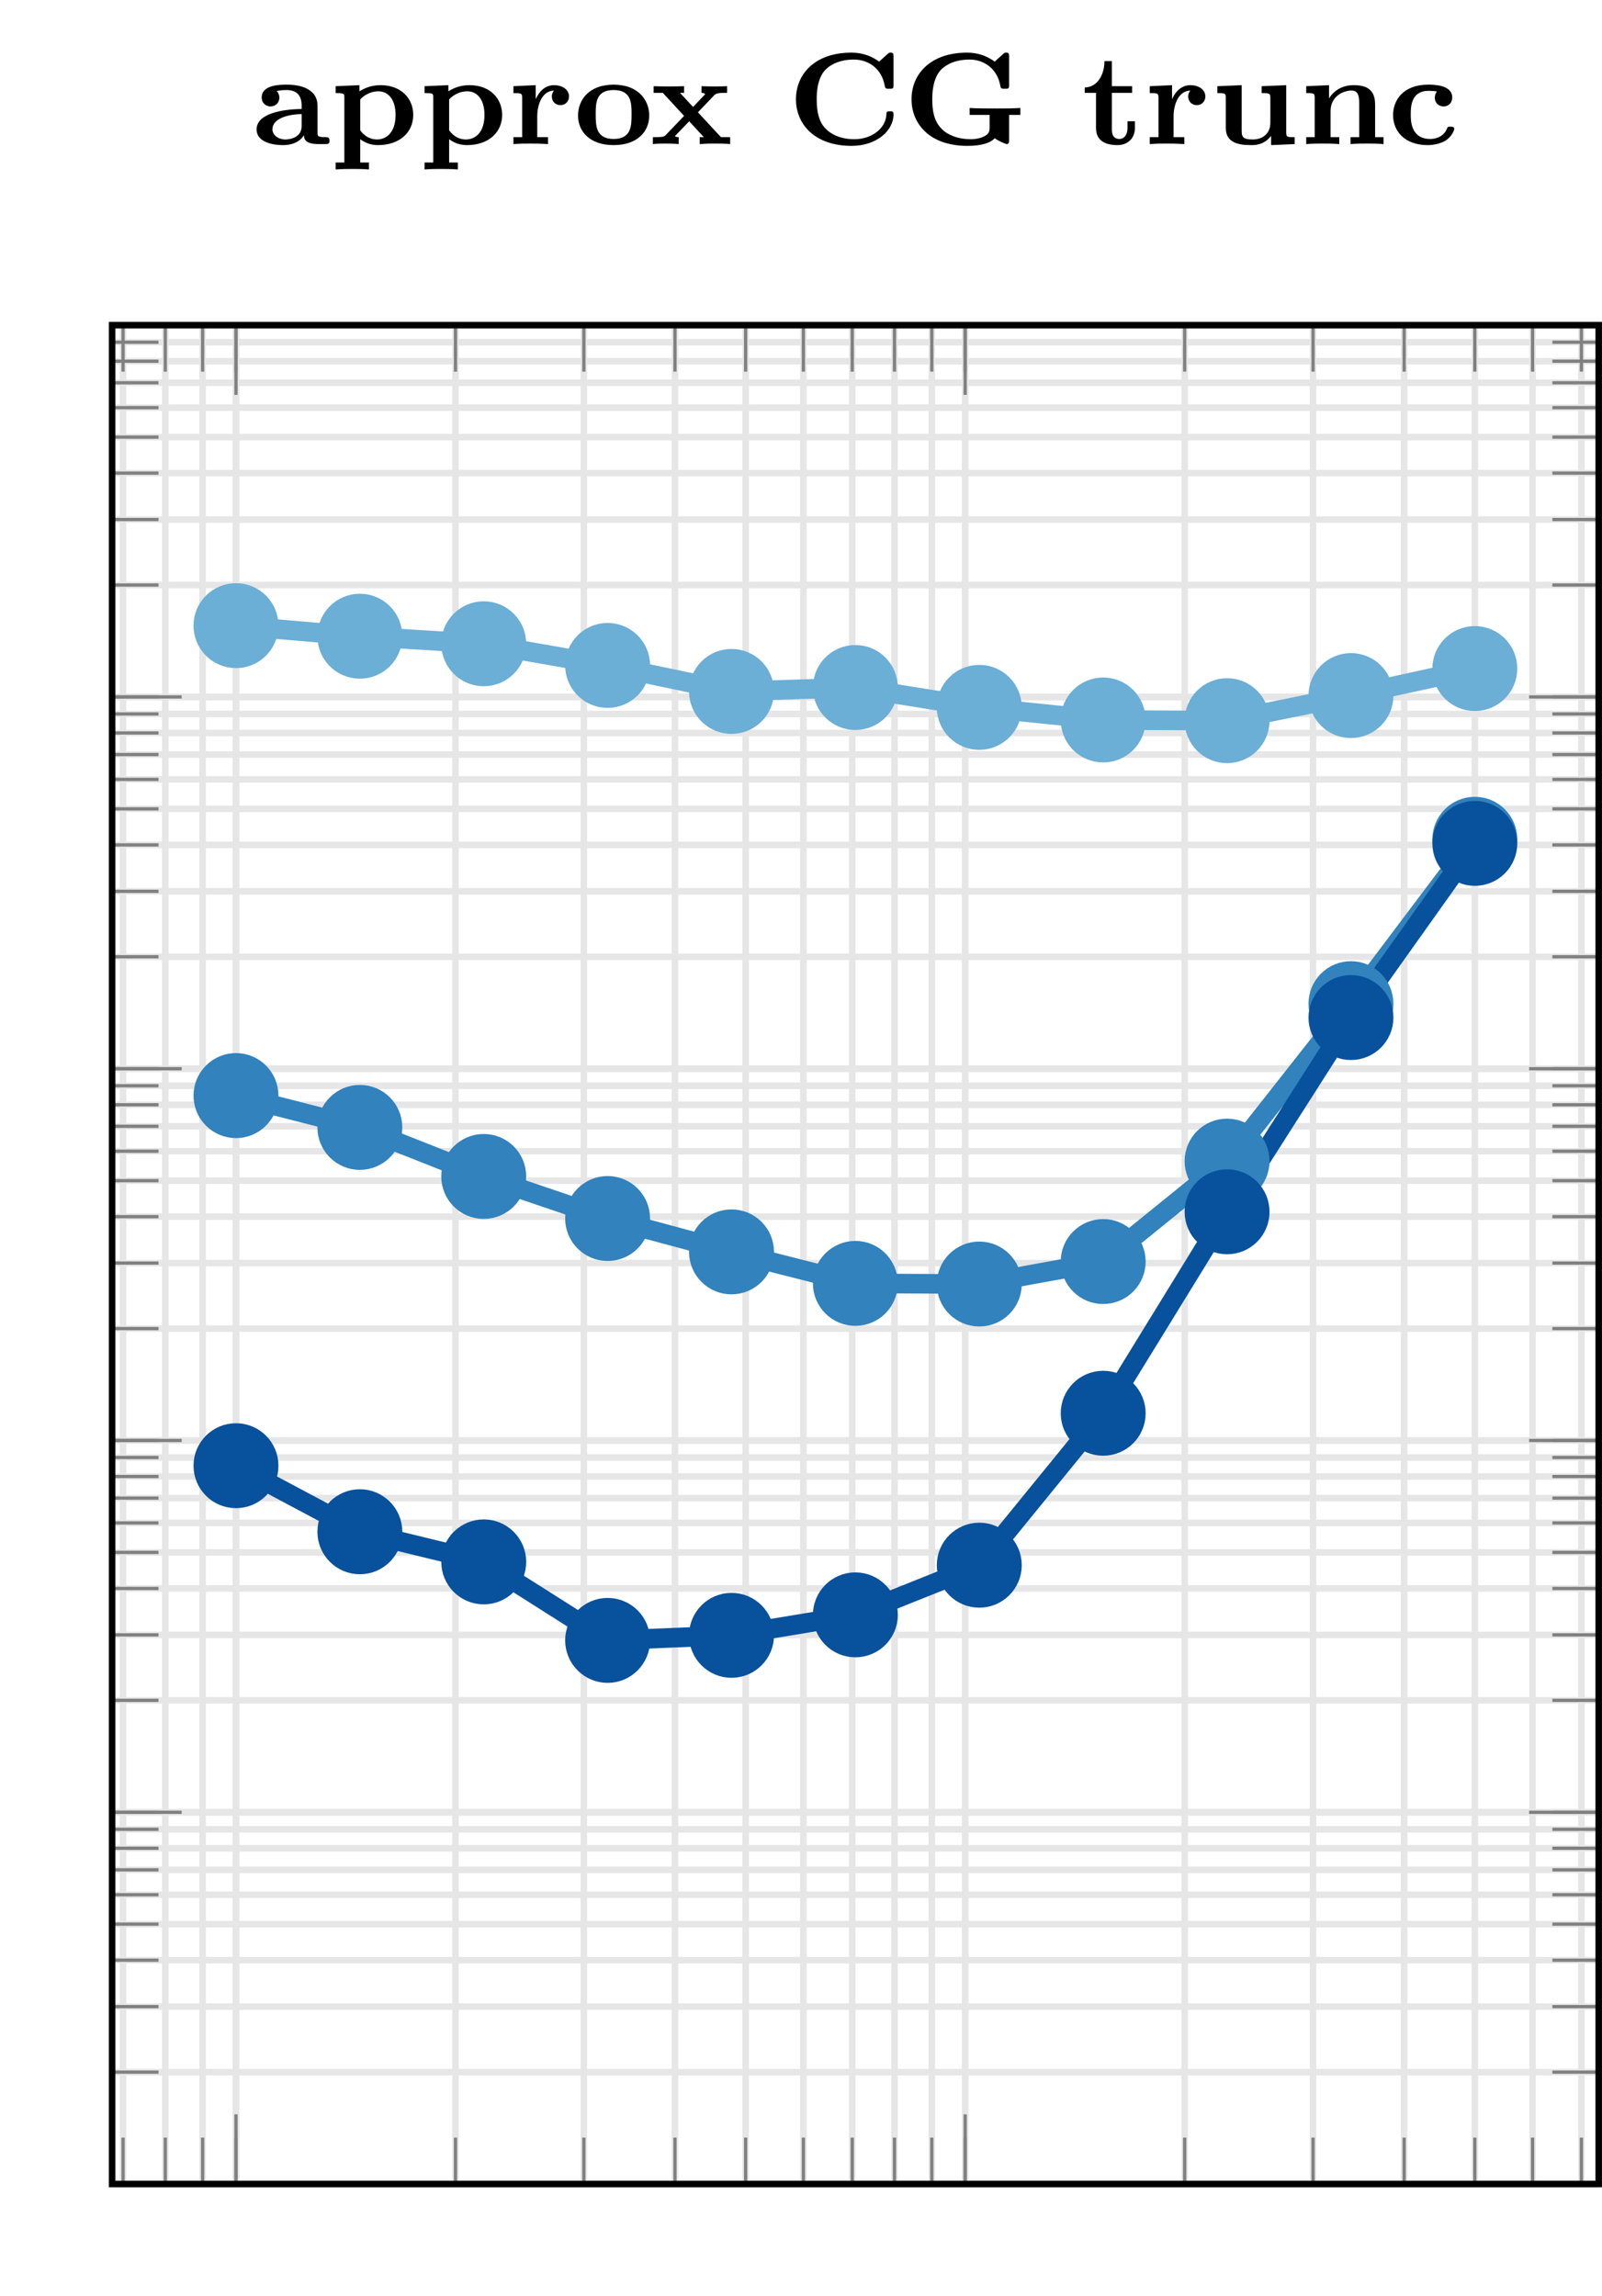 <?xml version="1.0" encoding="UTF-8"?>
<svg xmlns="http://www.w3.org/2000/svg" xmlns:xlink="http://www.w3.org/1999/xlink" width="97.748pt" height="140.063pt" viewBox="0 0 97.748 140.063" version="1.1">
<defs>
<g>
<symbol overflow="visible" id="glyph0-0">
<path style="stroke:none;" d=""/>
</symbol>
<symbol overflow="visible" id="glyph0-1">
<path style="stroke:none;" d="M 4 -2.359 C 4 -3.078 3.422 -3.625 2.125 -3.625 C 1.734 -3.625 0.594 -3.625 0.594 -2.844 C 0.594 -2.484 0.875 -2.297 1.125 -2.297 C 1.453 -2.297 1.672 -2.531 1.672 -2.828 C 1.672 -3.078 1.516 -3.234 1.5 -3.234 C 1.562 -3.25 1.797 -3.297 2.109 -3.297 C 2.75 -3.297 3.031 -2.938 3.031 -2.359 L 3.031 -2.141 C 1.828 -2.125 0.281 -1.859 0.281 -0.891 C 0.281 -0.219 1.047 0.062 1.906 0.062 C 2.734 0.062 3.078 -0.375 3.172 -0.547 C 3.172 -0.297 3.266 0 4.047 0 L 4.469 0 C 4.609 0 4.734 0 4.734 -0.203 C 4.734 -0.422 4.609 -0.422 4.5 -0.422 C 4 -0.422 4 -0.5 4 -0.672 Z M 3.031 -1.094 C 3.031 -0.281 2.078 -0.281 2.047 -0.281 C 1.625 -0.281 1.25 -0.531 1.25 -0.906 C 1.25 -1.469 1.984 -1.812 3.031 -1.828 Z M 3.031 -1.094 "/>
</symbol>
<symbol overflow="visible" id="glyph0-2">
<path style="stroke:none;" d="M 2.391 1.125 L 1.859 1.125 L 1.859 -0.297 C 2.281 0.016 2.672 0.062 2.953 0.062 C 4.25 0.062 5.094 -0.703 5.094 -1.781 C 5.094 -2.766 4.375 -3.594 3.094 -3.594 C 2.641 -3.594 2.203 -3.469 1.812 -3.219 L 1.812 -3.594 L 0.359 -3.531 L 0.359 -3.109 C 0.516 -3.109 0.656 -3.109 0.75 -3.094 C 0.891 -3.062 0.891 -2.984 0.891 -2.828 L 0.891 1.125 L 0.359 1.125 L 0.359 1.547 C 0.797 1.516 1.078 1.516 1.375 1.516 C 1.688 1.516 1.953 1.516 2.391 1.547 Z M 1.859 -2.719 C 2 -2.891 2.406 -3.219 2.969 -3.219 C 3.594 -3.219 4.016 -2.688 4.016 -1.781 C 4.016 -0.703 3.453 -0.281 2.875 -0.281 C 2.516 -0.281 2.125 -0.453 1.859 -0.844 Z M 1.859 -2.719 "/>
</symbol>
<symbol overflow="visible" id="glyph0-3">
<path style="stroke:none;" d="M 1.812 -1.703 C 1.812 -2.328 2.062 -3.234 2.828 -3.266 C 2.828 -3.25 2.703 -3.125 2.703 -2.906 C 2.703 -2.578 2.938 -2.375 3.234 -2.375 C 3.516 -2.375 3.75 -2.594 3.75 -2.906 C 3.75 -3.344 3.312 -3.594 2.844 -3.594 C 2.172 -3.594 1.844 -3.031 1.719 -2.734 L 1.719 -3.594 L 0.359 -3.531 L 0.359 -3.109 C 0.844 -3.109 0.891 -3.109 0.891 -2.812 L 0.891 -0.422 L 0.359 -0.422 L 0.359 0 C 0.828 -0.031 0.906 -0.031 1.391 -0.031 C 1.844 -0.031 1.859 -0.031 2.469 0 L 2.469 -0.422 L 1.812 -0.422 Z M 1.812 -1.703 "/>
</symbol>
<symbol overflow="visible" id="glyph0-4">
<path style="stroke:none;" d="M 4.609 -1.734 C 4.609 -2.734 3.891 -3.625 2.438 -3.625 C 0.969 -3.625 0.266 -2.734 0.266 -1.734 C 0.266 -0.781 0.969 0.062 2.438 0.062 C 3.922 0.062 4.609 -0.797 4.609 -1.734 Z M 2.438 -0.312 C 1.344 -0.312 1.344 -1.141 1.344 -1.828 C 1.344 -2.484 1.344 -3.297 2.438 -3.297 C 3.531 -3.297 3.531 -2.484 3.531 -1.828 C 3.531 -1.141 3.531 -0.312 2.438 -0.312 Z M 2.438 -0.312 "/>
</symbol>
<symbol overflow="visible" id="glyph0-5">
<path style="stroke:none;" d="M 2.969 -1.938 L 3.969 -2.984 C 4.109 -3.125 4.344 -3.125 4.75 -3.125 L 4.75 -3.531 C 4.516 -3.516 4.156 -3.516 4 -3.516 C 3.922 -3.516 3.469 -3.516 3.188 -3.531 L 3.188 -3.125 C 3.266 -3.125 3.406 -3.094 3.406 -3.047 C 3.406 -3.031 3.359 -2.984 3.344 -2.969 L 2.672 -2.266 L 1.875 -3.125 L 2.125 -3.125 L 2.125 -3.531 C 1.656 -3.516 1.547 -3.516 1.156 -3.516 C 1.016 -3.516 0.547 -3.516 0.266 -3.531 L 0.266 -3.125 L 0.828 -3.125 L 2.125 -1.719 L 1.016 -0.562 C 0.938 -0.469 0.859 -0.422 0.359 -0.422 L 0.219 -0.422 L 0.219 0 C 0.469 -0.031 0.844 -0.031 0.984 -0.031 C 1.031 -0.031 1.516 -0.031 1.797 0 L 1.797 -0.422 C 1.656 -0.422 1.609 -0.453 1.562 -0.484 L 2.438 -1.391 L 3.328 -0.422 L 3.078 -0.422 L 3.078 0 C 3.547 -0.031 3.656 -0.031 4.047 -0.031 C 4.156 -0.031 4.656 -0.031 4.938 0 L 4.938 -0.422 L 4.375 -0.422 Z M 2.969 -1.938 "/>
</symbol>
<symbol overflow="visible" id="glyph0-6">
<path style="stroke:none;" d="M 6.5 -5.328 C 6.5 -5.484 6.5 -5.578 6.328 -5.578 C 6.25 -5.578 6.234 -5.578 6.141 -5.5 L 5.625 -5.031 C 5.266 -5.281 4.75 -5.578 3.922 -5.578 C 1.75 -5.578 0.547 -4.312 0.547 -2.734 C 0.547 -1.172 1.734 0.109 3.938 0.109 C 5.5 0.109 6.5 -0.844 6.5 -1.812 C 6.5 -2 6.422 -2 6.281 -2 C 6.078 -2 6.062 -1.969 6.062 -1.766 C 6 -0.938 5.156 -0.297 4.109 -0.297 C 3.234 -0.297 2.641 -0.625 2.328 -0.969 C 1.969 -1.359 1.812 -1.906 1.812 -2.734 C 1.812 -3.078 1.828 -3.953 2.312 -4.5 C 2.891 -5.109 3.719 -5.156 4.094 -5.156 C 4.906 -5.156 5.781 -4.656 5.969 -3.531 C 6 -3.375 6.062 -3.375 6.234 -3.375 C 6.469 -3.375 6.5 -3.375 6.5 -3.625 Z M 6.5 -5.328 "/>
</symbol>
<symbol overflow="visible" id="glyph0-7">
<path style="stroke:none;" d="M 6.5 -1.781 L 7.188 -1.781 L 7.188 -2.203 C 6.594 -2.172 6.469 -2.172 5.766 -2.172 C 5.406 -2.172 4.406 -2.172 4.094 -2.203 L 4.094 -1.781 L 5.312 -1.781 L 5.312 -1 C 5.312 -0.844 5.312 -0.609 4.938 -0.453 C 4.641 -0.312 4.312 -0.297 4.172 -0.297 C 3.297 -0.297 2.703 -0.609 2.406 -0.906 C 2.062 -1.25 1.812 -1.719 1.812 -2.734 C 1.812 -3.109 1.844 -3.969 2.312 -4.5 C 2.891 -5.109 3.719 -5.156 4.094 -5.156 C 4.906 -5.156 5.781 -4.656 5.969 -3.531 C 6 -3.375 6.062 -3.375 6.234 -3.375 C 6.469 -3.375 6.5 -3.375 6.5 -3.625 L 6.5 -5.328 C 6.5 -5.484 6.5 -5.578 6.328 -5.578 C 6.25 -5.578 6.234 -5.578 6.141 -5.5 L 5.625 -5.031 C 5.266 -5.281 4.75 -5.578 3.922 -5.578 C 1.75 -5.578 0.547 -4.312 0.547 -2.734 C 0.547 -1.25 1.641 0.109 3.953 0.109 C 4.797 0.109 5.359 -0.062 5.625 -0.359 C 5.844 -0.188 6.297 0 6.359 0 C 6.5 0 6.5 -0.141 6.5 -0.25 Z M 6.5 -1.781 "/>
</symbol>
<symbol overflow="visible" id="glyph0-8">
<path style="stroke:none;" d="M 1.844 -3.125 L 3.078 -3.125 L 3.078 -3.531 L 1.844 -3.531 L 1.844 -5.062 L 1.391 -5.062 C 1.391 -4.266 0.984 -3.469 0.188 -3.453 L 0.188 -3.125 L 0.875 -3.125 L 0.875 -0.984 C 0.875 -0.156 1.516 0.062 2.188 0.062 C 2.797 0.062 3.25 -0.344 3.25 -0.984 L 3.25 -1.391 L 2.797 -1.391 L 2.797 -1 C 2.797 -0.453 2.5 -0.312 2.312 -0.312 C 1.844 -0.312 1.844 -0.734 1.844 -0.953 Z M 1.844 -3.125 "/>
</symbol>
<symbol overflow="visible" id="glyph0-9">
<path style="stroke:none;" d="M 3.156 -3.531 L 3.156 -3.109 C 3.625 -3.109 3.688 -3.109 3.688 -2.812 L 3.688 -1.297 C 3.688 -0.688 3.266 -0.281 2.609 -0.281 C 1.969 -0.281 1.938 -0.469 1.938 -0.875 L 1.938 -3.594 L 0.453 -3.531 L 0.453 -3.109 C 0.922 -3.109 0.969 -3.109 0.969 -2.812 L 0.969 -0.984 C 0.969 -0.094 1.719 0.062 2.5 0.062 C 2.766 0.062 3.297 0.062 3.734 -0.5 L 3.734 0.062 L 5.172 0 L 5.172 -0.422 C 4.703 -0.422 4.656 -0.422 4.656 -0.719 L 4.656 -3.594 Z M 3.156 -3.531 "/>
</symbol>
<symbol overflow="visible" id="glyph0-10">
<path style="stroke:none;" d="M 4.656 -2.422 C 4.656 -3.391 4.047 -3.594 3.344 -3.594 C 2.375 -3.594 1.938 -2.953 1.844 -2.781 L 1.844 -3.594 L 0.453 -3.531 L 0.453 -3.109 C 0.922 -3.109 0.969 -3.109 0.969 -2.812 L 0.969 -0.422 L 0.453 -0.422 L 0.453 0 C 0.875 -0.031 1.156 -0.031 1.453 -0.031 C 1.766 -0.031 2.047 -0.031 2.469 0 L 2.469 -0.422 L 1.938 -0.422 L 1.938 -2.016 C 1.938 -2.906 2.703 -3.266 3.219 -3.266 C 3.5 -3.266 3.688 -3.125 3.688 -2.5 L 3.688 -0.422 L 3.156 -0.422 L 3.156 0 C 3.578 -0.031 3.859 -0.031 4.172 -0.031 C 4.484 -0.031 4.75 -0.031 5.172 0 L 5.172 -0.422 L 4.656 -0.422 Z M 4.656 -2.422 "/>
</symbol>
<symbol overflow="visible" id="glyph0-11">
<path style="stroke:none;" d="M 4.062 -0.922 C 4.062 -1.062 3.922 -1.062 3.828 -1.062 C 3.688 -1.062 3.656 -1.062 3.609 -0.922 C 3.375 -0.391 2.844 -0.312 2.594 -0.312 C 1.406 -0.312 1.406 -1.453 1.406 -1.797 C 1.406 -2.281 1.422 -3.25 2.5 -3.25 C 2.547 -3.25 3 -3.234 3 -3.203 C 3 -3.203 2.984 -3.172 2.969 -3.156 C 2.906 -3.062 2.875 -2.938 2.875 -2.828 C 2.875 -2.516 3.109 -2.297 3.406 -2.297 C 3.703 -2.297 3.938 -2.5 3.938 -2.844 C 3.938 -3.625 2.781 -3.625 2.469 -3.625 C 0.938 -3.625 0.328 -2.672 0.328 -1.766 C 0.328 -0.781 1.047 0.062 2.438 0.062 C 2.781 0.062 3.188 -0.016 3.516 -0.203 C 3.938 -0.469 4.062 -0.875 4.062 -0.922 Z M 4.062 -0.922 "/>
</symbol>
</g>
<clipPath id="clip1">
  <path d="M 6 20 L 97.746 20 L 97.746 134 L 6 134 Z M 6 20 "/>
</clipPath>
<clipPath id="clip2">
  <path d="M 6 19 L 97.746 19 L 97.746 134 L 6 134 Z M 6 19 "/>
</clipPath>
<clipPath id="clip3">
  <path d="M 6 20 L 97.746 20 L 97.746 134 L 6 134 Z M 6 20 "/>
</clipPath>
<clipPath id="clip4">
  <path d="M 6 19 L 97.746 19 L 97.746 134 L 6 134 Z M 6 19 "/>
</clipPath>
<clipPath id="clip5">
  <path d="M 6.84 21 L 97.547 21 L 97.547 61 L 6.84 61 Z M 6.84 21 "/>
</clipPath>
<clipPath id="clip6">
  <path d="M 6.84 34 L 97.547 34 L 97.547 96 L 6.84 96 Z M 6.84 34 "/>
</clipPath>
<clipPath id="clip7">
  <path d="M 6.84 34 L 97.547 34 L 97.547 117 L 6.84 117 Z M 6.84 34 "/>
</clipPath>
<clipPath id="clip8">
  <path d="M 71 21 L 97.746 21 L 97.746 60 L 71 60 Z M 71 21 "/>
</clipPath>
<clipPath id="clip9">
  <path d="M 63 23 L 97.746 23 L 97.746 62 L 63 62 Z M 63 23 "/>
</clipPath>
<clipPath id="clip10">
  <path d="M 71 32 L 97.746 32 L 97.746 71 L 71 71 Z M 71 32 "/>
</clipPath>
<clipPath id="clip11">
  <path d="M 63 42 L 97.746 42 L 97.746 81 L 63 81 Z M 63 42 "/>
</clipPath>
<clipPath id="clip12">
  <path d="M 71 32 L 97.746 32 L 97.746 71 L 71 71 Z M 71 32 "/>
</clipPath>
<clipPath id="clip13">
  <path d="M 63 43 L 97.746 43 L 97.746 81 L 63 81 Z M 63 43 "/>
</clipPath>
</defs>
<g id="surface1">
<path style="fill:none;stroke-width:0.399;stroke-linecap:butt;stroke-linejoin:miter;stroke:rgb(89.999%,89.999%,89.999%);stroke-opacity:1;stroke-miterlimit:10;" d="M -95.875 -136.065 L -95.875 -22.678 M -93.297 -136.065 L -93.297 -22.678 M -91.02 -136.065 L -91.02 -22.678 M -88.985 -136.065 L -88.985 -22.678 M -75.59 -136.065 L -75.59 -22.678 M -67.758 -136.065 L -67.758 -22.678 M -62.199 -136.065 L -62.199 -22.678 M -57.887 -136.065 L -57.887 -22.678 M -54.363 -136.065 L -54.363 -22.678 M -51.383 -136.065 L -51.383 -22.678 M -48.805 -136.065 L -48.805 -22.678 M -46.528 -136.065 L -46.528 -22.678 M -44.492 -136.065 L -44.492 -22.678 M -31.098 -136.065 L -31.098 -22.678 M -23.266 -136.065 L -23.266 -22.678 M -17.707 -136.065 L -17.707 -22.678 M -13.395 -136.065 L -13.395 -22.678 M -9.871 -136.065 L -9.871 -22.678 M -6.891 -136.065 L -6.891 -22.678 " transform="matrix(1,0,0,-1,103.383,-2.842)"/>
<path style="fill:none;stroke-width:0.399;stroke-linecap:butt;stroke-linejoin:miter;stroke:rgb(89.999%,89.999%,89.999%);stroke-opacity:1;stroke-miterlimit:10;" d="M -88.985 -136.065 L -88.985 -22.678 M -44.492 -136.065 L -44.492 -22.678 " transform="matrix(1,0,0,-1,103.383,-2.842)"/>
<g clip-path="url(#clip1)" clip-rule="nonzero">
<path style="fill:none;stroke-width:0.399;stroke-linecap:butt;stroke-linejoin:miter;stroke:rgb(89.999%,89.999%,89.999%);stroke-opacity:1;stroke-miterlimit:10;" d="M -96.543 -136.065 L -5.836 -136.065 M -96.543 -129.24 L -5.836 -129.24 M -96.543 -125.244 L -5.836 -125.244 M -96.543 -122.412 L -5.836 -122.412 M -96.543 -120.213 L -5.836 -120.213 M -96.543 -118.42 L -5.836 -118.42 M -96.543 -116.901 L -5.836 -116.901 M -96.543 -115.584 L -5.836 -115.584 M -96.543 -114.428 L -5.836 -114.428 M -96.543 -113.389 L -5.836 -113.389 M -96.543 -106.561 L -5.836 -106.561 M -96.543 -102.569 L -5.836 -102.569 M -96.543 -99.737 L -5.836 -99.737 M -96.543 -97.537 L -5.836 -97.537 M -96.543 -95.74 L -5.836 -95.74 M -96.543 -94.225 L -5.836 -94.225 M -96.543 -92.908 L -5.836 -92.908 M -96.543 -91.748 L -5.836 -91.748 M -96.543 -90.709 L -5.836 -90.709 M -96.543 -83.885 L -5.836 -83.885 M -96.543 -79.889 L -5.836 -79.889 M -96.543 -77.057 L -5.836 -77.057 M -96.543 -74.862 L -5.836 -74.862 M -96.543 -73.065 L -5.836 -73.065 M -96.543 -71.545 L -5.836 -71.545 M -96.543 -70.233 L -5.836 -70.233 M -96.543 -69.072 L -5.836 -69.072 M -96.543 -68.033 L -5.836 -68.033 M -96.543 -61.205 L -5.836 -61.205 M -96.543 -57.213 L -5.836 -57.213 M -96.543 -54.381 L -5.836 -54.381 M -96.543 -52.182 L -5.836 -52.182 M -96.543 -50.385 L -5.836 -50.385 M -96.543 -48.869 L -5.836 -48.869 M -96.543 -47.553 L -5.836 -47.553 M -96.543 -46.393 L -5.836 -46.393 M -96.543 -45.354 L -5.836 -45.354 M -96.543 -38.529 L -5.836 -38.529 M -96.543 -34.533 L -5.836 -34.533 M -96.543 -31.701 L -5.836 -31.701 M -96.543 -29.506 L -5.836 -29.506 M -96.543 -27.709 L -5.836 -27.709 M -96.543 -26.19 L -5.836 -26.19 M -96.543 -24.877 L -5.836 -24.877 M -96.543 -23.717 L -5.836 -23.717 " transform="matrix(1,0,0,-1,103.383,-2.842)"/>
</g>
<g clip-path="url(#clip2)" clip-rule="nonzero">
<path style="fill:none;stroke-width:0.399;stroke-linecap:butt;stroke-linejoin:miter;stroke:rgb(89.999%,89.999%,89.999%);stroke-opacity:1;stroke-miterlimit:10;" d="M -96.543 -136.065 L -5.836 -136.065 M -96.543 -113.389 L -5.836 -113.389 M -96.543 -90.709 L -5.836 -90.709 M -96.543 -68.033 L -5.836 -68.033 M -96.543 -45.354 L -5.836 -45.354 M -96.543 -22.678 L -5.836 -22.678 " transform="matrix(1,0,0,-1,103.383,-2.842)"/>
</g>
<path style="fill:none;stroke-width:0.199;stroke-linecap:butt;stroke-linejoin:miter;stroke:rgb(50%,50%,50%);stroke-opacity:1;stroke-miterlimit:10;" d="M -95.875 -136.065 L -95.875 -133.233 M -93.297 -136.065 L -93.297 -133.233 M -91.02 -136.065 L -91.02 -133.233 M -88.985 -136.065 L -88.985 -133.233 M -75.59 -136.065 L -75.59 -133.233 M -67.758 -136.065 L -67.758 -133.233 M -62.199 -136.065 L -62.199 -133.233 M -57.887 -136.065 L -57.887 -133.233 M -54.363 -136.065 L -54.363 -133.233 M -51.383 -136.065 L -51.383 -133.233 M -48.805 -136.065 L -48.805 -133.233 M -46.528 -136.065 L -46.528 -133.233 M -44.492 -136.065 L -44.492 -133.233 M -31.098 -136.065 L -31.098 -133.233 M -23.266 -136.065 L -23.266 -133.233 M -17.707 -136.065 L -17.707 -133.233 M -13.395 -136.065 L -13.395 -133.233 M -9.871 -136.065 L -9.871 -133.233 M -6.891 -136.065 L -6.891 -133.233 M -95.875 -22.678 L -95.875 -25.51 M -93.297 -22.678 L -93.297 -25.51 M -91.02 -22.678 L -91.02 -25.51 M -88.985 -22.678 L -88.985 -25.51 M -75.59 -22.678 L -75.59 -25.51 M -67.758 -22.678 L -67.758 -25.51 M -62.199 -22.678 L -62.199 -25.51 M -57.887 -22.678 L -57.887 -25.51 M -54.363 -22.678 L -54.363 -25.51 M -51.383 -22.678 L -51.383 -25.51 M -48.805 -22.678 L -48.805 -25.51 M -46.528 -22.678 L -46.528 -25.51 M -44.492 -22.678 L -44.492 -25.51 M -31.098 -22.678 L -31.098 -25.51 M -23.266 -22.678 L -23.266 -25.51 M -17.707 -22.678 L -17.707 -25.51 M -13.395 -22.678 L -13.395 -25.51 M -9.871 -22.678 L -9.871 -25.51 M -6.891 -22.678 L -6.891 -25.51 " transform="matrix(1,0,0,-1,103.383,-2.842)"/>
<path style="fill:none;stroke-width:0.199;stroke-linecap:butt;stroke-linejoin:miter;stroke:rgb(50%,50%,50%);stroke-opacity:1;stroke-miterlimit:10;" d="M -88.985 -136.065 L -88.985 -131.815 M -44.492 -136.065 L -44.492 -131.815 M -88.985 -22.678 L -88.985 -26.928 M -44.492 -22.678 L -44.492 -26.928 " transform="matrix(1,0,0,-1,103.383,-2.842)"/>
<g clip-path="url(#clip3)" clip-rule="nonzero">
<path style="fill:none;stroke-width:0.199;stroke-linecap:butt;stroke-linejoin:miter;stroke:rgb(50%,50%,50%);stroke-opacity:1;stroke-miterlimit:10;" d="M -96.543 -136.065 L -93.711 -136.065 M -96.543 -129.24 L -93.711 -129.24 M -96.543 -125.244 L -93.711 -125.244 M -96.543 -122.412 L -93.711 -122.412 M -96.543 -120.213 L -93.711 -120.213 M -96.543 -118.42 L -93.711 -118.42 M -96.543 -116.901 L -93.711 -116.901 M -96.543 -115.584 L -93.711 -115.584 M -96.543 -114.428 L -93.711 -114.428 M -96.543 -113.389 L -93.711 -113.389 M -96.543 -106.561 L -93.711 -106.561 M -96.543 -102.569 L -93.711 -102.569 M -96.543 -99.737 L -93.711 -99.737 M -96.543 -97.537 L -93.711 -97.537 M -96.543 -95.74 L -93.711 -95.74 M -96.543 -94.225 L -93.711 -94.225 M -96.543 -92.908 L -93.711 -92.908 M -96.543 -91.748 L -93.711 -91.748 M -96.543 -90.709 L -93.711 -90.709 M -96.543 -83.885 L -93.711 -83.885 M -96.543 -79.889 L -93.711 -79.889 M -96.543 -77.057 L -93.711 -77.057 M -96.543 -74.862 L -93.711 -74.862 M -96.543 -73.065 L -93.711 -73.065 M -96.543 -71.545 L -93.711 -71.545 M -96.543 -70.233 L -93.711 -70.233 M -96.543 -69.072 L -93.711 -69.072 M -96.543 -68.033 L -93.711 -68.033 M -96.543 -61.205 L -93.711 -61.205 M -96.543 -57.213 L -93.711 -57.213 M -96.543 -54.381 L -93.711 -54.381 M -96.543 -52.182 L -93.711 -52.182 M -96.543 -50.385 L -93.711 -50.385 M -96.543 -48.869 L -93.711 -48.869 M -96.543 -47.553 L -93.711 -47.553 M -96.543 -46.393 L -93.711 -46.393 M -96.543 -45.354 L -93.711 -45.354 M -96.543 -38.529 L -93.711 -38.529 M -96.543 -34.533 L -93.711 -34.533 M -96.543 -31.701 L -93.711 -31.701 M -96.543 -29.506 L -93.711 -29.506 M -96.543 -27.709 L -93.711 -27.709 M -96.543 -26.19 L -93.711 -26.19 M -96.543 -24.877 L -93.711 -24.877 M -96.543 -23.717 L -93.711 -23.717 M -5.836 -136.065 L -8.664 -136.065 M -5.836 -129.24 L -8.664 -129.24 M -5.836 -125.244 L -8.664 -125.244 M -5.836 -122.412 L -8.664 -122.412 M -5.836 -120.213 L -8.664 -120.213 M -5.836 -118.42 L -8.664 -118.42 M -5.836 -116.901 L -8.664 -116.901 M -5.836 -115.584 L -8.664 -115.584 M -5.836 -114.428 L -8.664 -114.428 M -5.836 -113.389 L -8.664 -113.389 M -5.836 -106.561 L -8.664 -106.561 M -5.836 -102.569 L -8.664 -102.569 M -5.836 -99.737 L -8.664 -99.737 M -5.836 -97.537 L -8.664 -97.537 M -5.836 -95.74 L -8.664 -95.74 M -5.836 -94.225 L -8.664 -94.225 M -5.836 -92.908 L -8.664 -92.908 M -5.836 -91.748 L -8.664 -91.748 M -5.836 -90.709 L -8.664 -90.709 M -5.836 -83.885 L -8.664 -83.885 M -5.836 -79.889 L -8.664 -79.889 M -5.836 -77.057 L -8.664 -77.057 M -5.836 -74.862 L -8.664 -74.862 M -5.836 -73.065 L -8.664 -73.065 M -5.836 -71.545 L -8.664 -71.545 M -5.836 -70.233 L -8.664 -70.233 M -5.836 -69.072 L -8.664 -69.072 M -5.836 -68.033 L -8.664 -68.033 M -5.836 -61.205 L -8.664 -61.205 M -5.836 -57.213 L -8.664 -57.213 M -5.836 -54.381 L -8.664 -54.381 M -5.836 -52.182 L -8.664 -52.182 M -5.836 -50.385 L -8.664 -50.385 M -5.836 -48.869 L -8.664 -48.869 M -5.836 -47.553 L -8.664 -47.553 M -5.836 -46.393 L -8.664 -46.393 M -5.836 -45.354 L -8.664 -45.354 M -5.836 -38.529 L -8.664 -38.529 M -5.836 -34.533 L -8.664 -34.533 M -5.836 -31.701 L -8.664 -31.701 M -5.836 -29.506 L -8.664 -29.506 M -5.836 -27.709 L -8.664 -27.709 M -5.836 -26.19 L -8.664 -26.19 M -5.836 -24.877 L -8.664 -24.877 M -5.836 -23.717 L -8.664 -23.717 " transform="matrix(1,0,0,-1,103.383,-2.842)"/>
</g>
<g clip-path="url(#clip4)" clip-rule="nonzero">
<path style="fill:none;stroke-width:0.199;stroke-linecap:butt;stroke-linejoin:miter;stroke:rgb(50%,50%,50%);stroke-opacity:1;stroke-miterlimit:10;" d="M -96.543 -136.065 L -92.297 -136.065 M -96.543 -113.389 L -92.297 -113.389 M -96.543 -90.709 L -92.297 -90.709 M -96.543 -68.033 L -92.297 -68.033 M -96.543 -45.354 L -92.297 -45.354 M -96.543 -22.678 L -92.297 -22.678 M -5.836 -136.065 L -10.082 -136.065 M -5.836 -113.389 L -10.082 -113.389 M -5.836 -90.709 L -10.082 -90.709 M -5.836 -68.033 L -10.082 -68.033 M -5.836 -45.354 L -10.082 -45.354 M -5.836 -22.678 L -10.082 -22.678 " transform="matrix(1,0,0,-1,103.383,-2.842)"/>
<path style="fill:none;stroke-width:0.399;stroke-linecap:butt;stroke-linejoin:miter;stroke:rgb(0%,0%,0%);stroke-opacity:1;stroke-miterlimit:10;" d="M -96.543 -136.065 L -96.543 -22.678 L -5.836 -22.678 L -5.836 -136.065 Z M -96.543 -136.065 " transform="matrix(1,0,0,-1,103.383,-2.842)"/>
</g>
<g clip-path="url(#clip5)" clip-rule="nonzero">
<path style="fill:none;stroke-width:1.196;stroke-linecap:butt;stroke-linejoin:miter;stroke:rgb(41.962%,68.233%,83.922%);stroke-opacity:1;stroke-miterlimit:10;" d="M -13.395 -43.623 L -20.953 -45.272 L -28.512 -46.803 L -36.071 -46.76 L -43.629 -45.99 L -51.192 -44.779 L -58.75 -45.018 L -66.309 -43.432 L -73.867 -42.112 L -81.426 -41.651 L -88.985 -41.006 " transform="matrix(1,0,0,-1,103.383,-2.842)"/>
</g>
<g clip-path="url(#clip6)" clip-rule="nonzero">
<path style="fill:none;stroke-width:1.196;stroke-linecap:butt;stroke-linejoin:miter;stroke:rgb(19.217%,50.98%,74.117%);stroke-opacity:1;stroke-miterlimit:10;" d="M -13.395 -54.037 L -20.953 -64.069 L -28.512 -73.67 L -36.071 -79.795 L -43.629 -81.166 L -51.192 -81.127 L -58.75 -79.205 L -66.309 -77.17 L -73.867 -74.604 L -81.426 -71.612 L -88.985 -69.674 " transform="matrix(1,0,0,-1,103.383,-2.842)"/>
</g>
<g clip-path="url(#clip7)" clip-rule="nonzero">
<path style="fill:none;stroke-width:1.196;stroke-linecap:butt;stroke-linejoin:miter;stroke:rgb(3.136%,31.766%,61.176%);stroke-opacity:1;stroke-miterlimit:10;" d="M -13.395 -54.287 L -20.953 -64.912 L -28.512 -76.76 L -36.071 -89.049 L -43.629 -98.319 L -51.192 -101.346 L -58.75 -102.596 L -66.309 -102.904 L -73.867 -98.115 L -81.426 -96.276 L -88.985 -92.248 " transform="matrix(1,0,0,-1,103.383,-2.842)"/>
</g>
<path style=" stroke:none;fill-rule:nonzero;fill:rgb(41.962%,68.233%,83.922%);fill-opacity:1;" d="M 91.98 40.781 C 91.98 39.684 91.09 38.789 89.988 38.789 C 88.891 38.789 87.996 39.684 87.996 40.781 C 87.996 41.883 88.891 42.773 89.988 42.773 C 91.09 42.773 91.98 41.883 91.98 40.781 Z M 91.98 40.781 "/>
<g clip-path="url(#clip8)" clip-rule="nonzero">
<path style="fill:none;stroke-width:1.196;stroke-linecap:butt;stroke-linejoin:miter;stroke:rgb(41.962%,68.233%,83.922%);stroke-opacity:1;stroke-miterlimit:10;" d="M -11.403 -43.623 C -11.403 -42.526 -12.293 -41.631 -13.395 -41.631 C -14.492 -41.631 -15.387 -42.526 -15.387 -43.623 C -15.387 -44.725 -14.492 -45.615 -13.395 -45.615 C -12.293 -45.615 -11.403 -44.725 -11.403 -43.623 Z M -11.403 -43.623 " transform="matrix(1,0,0,-1,103.383,-2.842)"/>
</g>
<path style=" stroke:none;fill-rule:nonzero;fill:rgb(41.962%,68.233%,83.922%);fill-opacity:1;" d="M 84.422 42.43 C 84.422 41.332 83.531 40.438 82.43 40.438 C 81.328 40.438 80.438 41.332 80.438 42.43 C 80.438 43.531 81.328 44.422 82.43 44.422 C 83.531 44.422 84.422 43.531 84.422 42.43 Z M 84.422 42.43 "/>
<g clip-path="url(#clip9)" clip-rule="nonzero">
<path style="fill:none;stroke-width:1.196;stroke-linecap:butt;stroke-linejoin:miter;stroke:rgb(41.962%,68.233%,83.922%);stroke-opacity:1;stroke-miterlimit:10;" d="M -18.961 -45.272 C -18.961 -44.174 -19.852 -43.279 -20.953 -43.279 C -22.055 -43.279 -22.945 -44.174 -22.945 -45.272 C -22.945 -46.373 -22.055 -47.264 -20.953 -47.264 C -19.852 -47.264 -18.961 -46.373 -18.961 -45.272 Z M -18.961 -45.272 " transform="matrix(1,0,0,-1,103.383,-2.842)"/>
</g>
<path style="fill-rule:nonzero;fill:rgb(41.962%,68.233%,83.922%);fill-opacity:1;stroke-width:1.196;stroke-linecap:butt;stroke-linejoin:miter;stroke:rgb(41.962%,68.233%,83.922%);stroke-opacity:1;stroke-miterlimit:10;" d="M -26.52 -46.803 C -26.52 -45.705 -27.41 -44.811 -28.512 -44.811 C -29.613 -44.811 -30.504 -45.705 -30.504 -46.803 C -30.504 -47.904 -29.613 -48.795 -28.512 -48.795 C -27.41 -48.795 -26.52 -47.904 -26.52 -46.803 Z M -26.52 -46.803 " transform="matrix(1,0,0,-1,103.383,-2.842)"/>
<path style="fill-rule:nonzero;fill:rgb(41.962%,68.233%,83.922%);fill-opacity:1;stroke-width:1.196;stroke-linecap:butt;stroke-linejoin:miter;stroke:rgb(41.962%,68.233%,83.922%);stroke-opacity:1;stroke-miterlimit:10;" d="M -34.078 -46.76 C -34.078 -45.658 -34.973 -44.768 -36.071 -44.768 C -37.172 -44.768 -38.063 -45.658 -38.063 -46.76 C -38.063 -47.862 -37.172 -48.752 -36.071 -48.752 C -34.973 -48.752 -34.078 -47.862 -34.078 -46.76 Z M -34.078 -46.76 " transform="matrix(1,0,0,-1,103.383,-2.842)"/>
<path style="fill-rule:nonzero;fill:rgb(41.962%,68.233%,83.922%);fill-opacity:1;stroke-width:1.196;stroke-linecap:butt;stroke-linejoin:miter;stroke:rgb(41.962%,68.233%,83.922%);stroke-opacity:1;stroke-miterlimit:10;" d="M -41.637 -45.99 C -41.637 -44.889 -42.531 -43.998 -43.629 -43.998 C -44.731 -43.998 -45.625 -44.889 -45.625 -45.99 C -45.625 -47.092 -44.731 -47.983 -43.629 -47.983 C -42.531 -47.983 -41.637 -47.092 -41.637 -45.99 Z M -41.637 -45.99 " transform="matrix(1,0,0,-1,103.383,-2.842)"/>
<path style="fill-rule:nonzero;fill:rgb(41.962%,68.233%,83.922%);fill-opacity:1;stroke-width:1.196;stroke-linecap:butt;stroke-linejoin:miter;stroke:rgb(41.962%,68.233%,83.922%);stroke-opacity:1;stroke-miterlimit:10;" d="M -49.199 -44.779 C -49.199 -43.682 -50.09 -42.787 -51.192 -42.787 C -52.293 -42.787 -53.184 -43.682 -53.184 -44.779 C -53.184 -45.881 -52.293 -46.772 -51.192 -46.772 C -50.09 -46.772 -49.199 -45.881 -49.199 -44.779 Z M -49.199 -44.779 " transform="matrix(1,0,0,-1,103.383,-2.842)"/>
<path style="fill-rule:nonzero;fill:rgb(41.962%,68.233%,83.922%);fill-opacity:1;stroke-width:1.196;stroke-linecap:butt;stroke-linejoin:miter;stroke:rgb(41.962%,68.233%,83.922%);stroke-opacity:1;stroke-miterlimit:10;" d="M -56.754 -45.018 C -56.754 -43.92 -57.649 -43.026 -58.75 -43.026 C -59.848 -43.026 -60.742 -43.92 -60.742 -45.018 C -60.742 -46.119 -59.848 -47.01 -58.75 -47.01 C -57.649 -47.01 -56.754 -46.119 -56.754 -45.018 Z M -56.754 -45.018 " transform="matrix(1,0,0,-1,103.383,-2.842)"/>
<path style="fill-rule:nonzero;fill:rgb(41.962%,68.233%,83.922%);fill-opacity:1;stroke-width:1.196;stroke-linecap:butt;stroke-linejoin:miter;stroke:rgb(41.962%,68.233%,83.922%);stroke-opacity:1;stroke-miterlimit:10;" d="M -64.317 -43.432 C -64.317 -42.33 -65.207 -41.44 -66.309 -41.44 C -67.406 -41.44 -68.301 -42.33 -68.301 -43.432 C -68.301 -44.533 -67.406 -45.424 -66.309 -45.424 C -65.207 -45.424 -64.317 -44.533 -64.317 -43.432 Z M -64.317 -43.432 " transform="matrix(1,0,0,-1,103.383,-2.842)"/>
<path style="fill-rule:nonzero;fill:rgb(41.962%,68.233%,83.922%);fill-opacity:1;stroke-width:1.196;stroke-linecap:butt;stroke-linejoin:miter;stroke:rgb(41.962%,68.233%,83.922%);stroke-opacity:1;stroke-miterlimit:10;" d="M -71.875 -42.112 C -71.875 -41.01 -72.766 -40.119 -73.867 -40.119 C -74.969 -40.119 -75.86 -41.01 -75.86 -42.112 C -75.86 -43.209 -74.969 -44.104 -73.867 -44.104 C -72.766 -44.104 -71.875 -43.209 -71.875 -42.112 Z M -71.875 -42.112 " transform="matrix(1,0,0,-1,103.383,-2.842)"/>
<path style="fill-rule:nonzero;fill:rgb(41.962%,68.233%,83.922%);fill-opacity:1;stroke-width:1.196;stroke-linecap:butt;stroke-linejoin:miter;stroke:rgb(41.962%,68.233%,83.922%);stroke-opacity:1;stroke-miterlimit:10;" d="M -79.434 -41.651 C -79.434 -40.553 -80.324 -39.658 -81.426 -39.658 C -82.528 -39.658 -83.418 -40.553 -83.418 -41.651 C -83.418 -42.752 -82.528 -43.643 -81.426 -43.643 C -80.324 -43.643 -79.434 -42.752 -79.434 -41.651 Z M -79.434 -41.651 " transform="matrix(1,0,0,-1,103.383,-2.842)"/>
<path style="fill-rule:nonzero;fill:rgb(41.962%,68.233%,83.922%);fill-opacity:1;stroke-width:1.196;stroke-linecap:butt;stroke-linejoin:miter;stroke:rgb(41.962%,68.233%,83.922%);stroke-opacity:1;stroke-miterlimit:10;" d="M -86.992 -41.006 C -86.992 -39.904 -87.883 -39.014 -88.985 -39.014 C -90.086 -39.014 -90.977 -39.904 -90.977 -41.006 C -90.977 -42.104 -90.086 -42.998 -88.985 -42.998 C -87.883 -42.998 -86.992 -42.104 -86.992 -41.006 Z M -86.992 -41.006 " transform="matrix(1,0,0,-1,103.383,-2.842)"/>
<path style=" stroke:none;fill-rule:nonzero;fill:rgb(19.217%,50.98%,74.117%);fill-opacity:1;" d="M 91.98 51.195 C 91.98 50.098 91.09 49.203 89.988 49.203 C 88.891 49.203 87.996 50.098 87.996 51.195 C 87.996 52.297 88.891 53.188 89.988 53.188 C 91.09 53.188 91.98 52.297 91.98 51.195 Z M 91.98 51.195 "/>
<g clip-path="url(#clip10)" clip-rule="nonzero">
<path style="fill:none;stroke-width:1.196;stroke-linecap:butt;stroke-linejoin:miter;stroke:rgb(19.217%,50.98%,74.117%);stroke-opacity:1;stroke-miterlimit:10;" d="M -11.403 -54.037 C -11.403 -52.94 -12.293 -52.045 -13.395 -52.045 C -14.492 -52.045 -15.387 -52.94 -15.387 -54.037 C -15.387 -55.139 -14.492 -56.029 -13.395 -56.029 C -12.293 -56.029 -11.403 -55.139 -11.403 -54.037 Z M -11.403 -54.037 " transform="matrix(1,0,0,-1,103.383,-2.842)"/>
</g>
<path style=" stroke:none;fill-rule:nonzero;fill:rgb(19.217%,50.98%,74.117%);fill-opacity:1;" d="M 84.422 61.227 C 84.422 60.125 83.531 59.23 82.43 59.23 C 81.328 59.23 80.438 60.125 80.438 61.227 C 80.438 62.324 81.328 63.219 82.43 63.219 C 83.531 63.219 84.422 62.324 84.422 61.227 Z M 84.422 61.227 "/>
<g clip-path="url(#clip11)" clip-rule="nonzero">
<path style="fill:none;stroke-width:1.196;stroke-linecap:butt;stroke-linejoin:miter;stroke:rgb(19.217%,50.98%,74.117%);stroke-opacity:1;stroke-miterlimit:10;" d="M -18.961 -64.069 C -18.961 -62.967 -19.852 -62.072 -20.953 -62.072 C -22.055 -62.072 -22.945 -62.967 -22.945 -64.069 C -22.945 -65.166 -22.055 -66.061 -20.953 -66.061 C -19.852 -66.061 -18.961 -65.166 -18.961 -64.069 Z M -18.961 -64.069 " transform="matrix(1,0,0,-1,103.383,-2.842)"/>
</g>
<path style="fill-rule:nonzero;fill:rgb(19.217%,50.98%,74.117%);fill-opacity:1;stroke-width:1.196;stroke-linecap:butt;stroke-linejoin:miter;stroke:rgb(19.217%,50.98%,74.117%);stroke-opacity:1;stroke-miterlimit:10;" d="M -26.52 -73.67 C -26.52 -72.569 -27.41 -71.678 -28.512 -71.678 C -29.613 -71.678 -30.504 -72.569 -30.504 -73.67 C -30.504 -74.772 -29.613 -75.662 -28.512 -75.662 C -27.41 -75.662 -26.52 -74.772 -26.52 -73.67 Z M -26.52 -73.67 " transform="matrix(1,0,0,-1,103.383,-2.842)"/>
<path style="fill-rule:nonzero;fill:rgb(19.217%,50.98%,74.117%);fill-opacity:1;stroke-width:1.196;stroke-linecap:butt;stroke-linejoin:miter;stroke:rgb(19.217%,50.98%,74.117%);stroke-opacity:1;stroke-miterlimit:10;" d="M -34.078 -79.795 C -34.078 -78.694 -34.973 -77.803 -36.071 -77.803 C -37.172 -77.803 -38.063 -78.694 -38.063 -79.795 C -38.063 -80.897 -37.172 -81.787 -36.071 -81.787 C -34.973 -81.787 -34.078 -80.897 -34.078 -79.795 Z M -34.078 -79.795 " transform="matrix(1,0,0,-1,103.383,-2.842)"/>
<path style="fill-rule:nonzero;fill:rgb(19.217%,50.98%,74.117%);fill-opacity:1;stroke-width:1.196;stroke-linecap:butt;stroke-linejoin:miter;stroke:rgb(19.217%,50.98%,74.117%);stroke-opacity:1;stroke-miterlimit:10;" d="M -41.637 -81.166 C -41.637 -80.069 -42.531 -79.174 -43.629 -79.174 C -44.731 -79.174 -45.625 -80.069 -45.625 -81.166 C -45.625 -82.268 -44.731 -83.158 -43.629 -83.158 C -42.531 -83.158 -41.637 -82.268 -41.637 -81.166 Z M -41.637 -81.166 " transform="matrix(1,0,0,-1,103.383,-2.842)"/>
<path style="fill-rule:nonzero;fill:rgb(19.217%,50.98%,74.117%);fill-opacity:1;stroke-width:1.196;stroke-linecap:butt;stroke-linejoin:miter;stroke:rgb(19.217%,50.98%,74.117%);stroke-opacity:1;stroke-miterlimit:10;" d="M -49.199 -81.127 C -49.199 -80.029 -50.09 -79.135 -51.192 -79.135 C -52.293 -79.135 -53.184 -80.029 -53.184 -81.127 C -53.184 -82.229 -52.293 -83.119 -51.192 -83.119 C -50.09 -83.119 -49.199 -82.229 -49.199 -81.127 Z M -49.199 -81.127 " transform="matrix(1,0,0,-1,103.383,-2.842)"/>
<path style="fill-rule:nonzero;fill:rgb(19.217%,50.98%,74.117%);fill-opacity:1;stroke-width:1.196;stroke-linecap:butt;stroke-linejoin:miter;stroke:rgb(19.217%,50.98%,74.117%);stroke-opacity:1;stroke-miterlimit:10;" d="M -56.754 -79.205 C -56.754 -78.104 -57.649 -77.213 -58.75 -77.213 C -59.848 -77.213 -60.742 -78.104 -60.742 -79.205 C -60.742 -80.307 -59.848 -81.197 -58.75 -81.197 C -57.649 -81.197 -56.754 -80.307 -56.754 -79.205 Z M -56.754 -79.205 " transform="matrix(1,0,0,-1,103.383,-2.842)"/>
<path style="fill-rule:nonzero;fill:rgb(19.217%,50.98%,74.117%);fill-opacity:1;stroke-width:1.196;stroke-linecap:butt;stroke-linejoin:miter;stroke:rgb(19.217%,50.98%,74.117%);stroke-opacity:1;stroke-miterlimit:10;" d="M -64.317 -77.17 C -64.317 -76.069 -65.207 -75.178 -66.309 -75.178 C -67.406 -75.178 -68.301 -76.069 -68.301 -77.17 C -68.301 -78.268 -67.406 -79.162 -66.309 -79.162 C -65.207 -79.162 -64.317 -78.268 -64.317 -77.17 Z M -64.317 -77.17 " transform="matrix(1,0,0,-1,103.383,-2.842)"/>
<path style="fill-rule:nonzero;fill:rgb(19.217%,50.98%,74.117%);fill-opacity:1;stroke-width:1.196;stroke-linecap:butt;stroke-linejoin:miter;stroke:rgb(19.217%,50.98%,74.117%);stroke-opacity:1;stroke-miterlimit:10;" d="M -71.875 -74.604 C -71.875 -73.502 -72.766 -72.612 -73.867 -72.612 C -74.969 -72.612 -75.86 -73.502 -75.86 -74.604 C -75.86 -75.705 -74.969 -76.596 -73.867 -76.596 C -72.766 -76.596 -71.875 -75.705 -71.875 -74.604 Z M -71.875 -74.604 " transform="matrix(1,0,0,-1,103.383,-2.842)"/>
<path style="fill-rule:nonzero;fill:rgb(19.217%,50.98%,74.117%);fill-opacity:1;stroke-width:1.196;stroke-linecap:butt;stroke-linejoin:miter;stroke:rgb(19.217%,50.98%,74.117%);stroke-opacity:1;stroke-miterlimit:10;" d="M -79.434 -71.612 C -79.434 -70.51 -80.324 -69.619 -81.426 -69.619 C -82.528 -69.619 -83.418 -70.51 -83.418 -71.612 C -83.418 -72.713 -82.528 -73.604 -81.426 -73.604 C -80.324 -73.604 -79.434 -72.713 -79.434 -71.612 Z M -79.434 -71.612 " transform="matrix(1,0,0,-1,103.383,-2.842)"/>
<path style="fill-rule:nonzero;fill:rgb(19.217%,50.98%,74.117%);fill-opacity:1;stroke-width:1.196;stroke-linecap:butt;stroke-linejoin:miter;stroke:rgb(19.217%,50.98%,74.117%);stroke-opacity:1;stroke-miterlimit:10;" d="M -86.992 -69.674 C -86.992 -68.572 -87.883 -67.678 -88.985 -67.678 C -90.086 -67.678 -90.977 -68.572 -90.977 -69.674 C -90.977 -70.772 -90.086 -71.666 -88.985 -71.666 C -87.883 -71.666 -86.992 -70.772 -86.992 -69.674 Z M -86.992 -69.674 " transform="matrix(1,0,0,-1,103.383,-2.842)"/>
<path style=" stroke:none;fill-rule:nonzero;fill:rgb(3.136%,31.766%,61.176%);fill-opacity:1;" d="M 91.98 51.445 C 91.98 50.344 91.09 49.453 89.988 49.453 C 88.891 49.453 87.996 50.344 87.996 51.445 C 87.996 52.543 88.891 53.438 89.988 53.438 C 91.09 53.438 91.98 52.543 91.98 51.445 Z M 91.98 51.445 "/>
<g clip-path="url(#clip12)" clip-rule="nonzero">
<path style="fill:none;stroke-width:1.196;stroke-linecap:butt;stroke-linejoin:miter;stroke:rgb(3.136%,31.766%,61.176%);stroke-opacity:1;stroke-miterlimit:10;" d="M -11.403 -54.287 C -11.403 -53.186 -12.293 -52.295 -13.395 -52.295 C -14.492 -52.295 -15.387 -53.186 -15.387 -54.287 C -15.387 -55.385 -14.492 -56.279 -13.395 -56.279 C -12.293 -56.279 -11.403 -55.385 -11.403 -54.287 Z M -11.403 -54.287 " transform="matrix(1,0,0,-1,103.383,-2.842)"/>
</g>
<path style=" stroke:none;fill-rule:nonzero;fill:rgb(3.136%,31.766%,61.176%);fill-opacity:1;" d="M 84.422 62.07 C 84.422 60.969 83.531 60.078 82.43 60.078 C 81.328 60.078 80.438 60.969 80.438 62.07 C 80.438 63.172 81.328 64.062 82.43 64.062 C 83.531 64.062 84.422 63.172 84.422 62.07 Z M 84.422 62.07 "/>
<g clip-path="url(#clip13)" clip-rule="nonzero">
<path style="fill:none;stroke-width:1.196;stroke-linecap:butt;stroke-linejoin:miter;stroke:rgb(3.136%,31.766%,61.176%);stroke-opacity:1;stroke-miterlimit:10;" d="M -18.961 -64.912 C -18.961 -63.811 -19.852 -62.92 -20.953 -62.92 C -22.055 -62.92 -22.945 -63.811 -22.945 -64.912 C -22.945 -66.014 -22.055 -66.904 -20.953 -66.904 C -19.852 -66.904 -18.961 -66.014 -18.961 -64.912 Z M -18.961 -64.912 " transform="matrix(1,0,0,-1,103.383,-2.842)"/>
</g>
<path style="fill-rule:nonzero;fill:rgb(3.136%,31.766%,61.176%);fill-opacity:1;stroke-width:1.196;stroke-linecap:butt;stroke-linejoin:miter;stroke:rgb(3.136%,31.766%,61.176%);stroke-opacity:1;stroke-miterlimit:10;" d="M -26.52 -76.76 C -26.52 -75.658 -27.41 -74.768 -28.512 -74.768 C -29.613 -74.768 -30.504 -75.658 -30.504 -76.76 C -30.504 -77.862 -29.613 -78.752 -28.512 -78.752 C -27.41 -78.752 -26.52 -77.862 -26.52 -76.76 Z M -26.52 -76.76 " transform="matrix(1,0,0,-1,103.383,-2.842)"/>
<path style="fill-rule:nonzero;fill:rgb(3.136%,31.766%,61.176%);fill-opacity:1;stroke-width:1.196;stroke-linecap:butt;stroke-linejoin:miter;stroke:rgb(3.136%,31.766%,61.176%);stroke-opacity:1;stroke-miterlimit:10;" d="M -34.078 -89.049 C -34.078 -87.951 -34.973 -87.057 -36.071 -87.057 C -37.172 -87.057 -38.063 -87.951 -38.063 -89.049 C -38.063 -90.151 -37.172 -91.041 -36.071 -91.041 C -34.973 -91.041 -34.078 -90.151 -34.078 -89.049 Z M -34.078 -89.049 " transform="matrix(1,0,0,-1,103.383,-2.842)"/>
<path style="fill-rule:nonzero;fill:rgb(3.136%,31.766%,61.176%);fill-opacity:1;stroke-width:1.196;stroke-linecap:butt;stroke-linejoin:miter;stroke:rgb(3.136%,31.766%,61.176%);stroke-opacity:1;stroke-miterlimit:10;" d="M -41.637 -98.319 C -41.637 -97.217 -42.531 -96.322 -43.629 -96.322 C -44.731 -96.322 -45.625 -97.217 -45.625 -98.319 C -45.625 -99.416 -44.731 -100.311 -43.629 -100.311 C -42.531 -100.311 -41.637 -99.416 -41.637 -98.319 Z M -41.637 -98.319 " transform="matrix(1,0,0,-1,103.383,-2.842)"/>
<path style="fill-rule:nonzero;fill:rgb(3.136%,31.766%,61.176%);fill-opacity:1;stroke-width:1.196;stroke-linecap:butt;stroke-linejoin:miter;stroke:rgb(3.136%,31.766%,61.176%);stroke-opacity:1;stroke-miterlimit:10;" d="M -49.199 -101.346 C -49.199 -100.248 -50.09 -99.354 -51.192 -99.354 C -52.293 -99.354 -53.184 -100.248 -53.184 -101.346 C -53.184 -102.447 -52.293 -103.338 -51.192 -103.338 C -50.09 -103.338 -49.199 -102.447 -49.199 -101.346 Z M -49.199 -101.346 " transform="matrix(1,0,0,-1,103.383,-2.842)"/>
<path style="fill-rule:nonzero;fill:rgb(3.136%,31.766%,61.176%);fill-opacity:1;stroke-width:1.196;stroke-linecap:butt;stroke-linejoin:miter;stroke:rgb(3.136%,31.766%,61.176%);stroke-opacity:1;stroke-miterlimit:10;" d="M -56.754 -102.596 C -56.754 -101.494 -57.649 -100.604 -58.75 -100.604 C -59.848 -100.604 -60.742 -101.494 -60.742 -102.596 C -60.742 -103.697 -59.848 -104.588 -58.75 -104.588 C -57.649 -104.588 -56.754 -103.697 -56.754 -102.596 Z M -56.754 -102.596 " transform="matrix(1,0,0,-1,103.383,-2.842)"/>
<path style="fill-rule:nonzero;fill:rgb(3.136%,31.766%,61.176%);fill-opacity:1;stroke-width:1.196;stroke-linecap:butt;stroke-linejoin:miter;stroke:rgb(3.136%,31.766%,61.176%);stroke-opacity:1;stroke-miterlimit:10;" d="M -64.317 -102.904 C -64.317 -101.803 -65.207 -100.912 -66.309 -100.912 C -67.406 -100.912 -68.301 -101.803 -68.301 -102.904 C -68.301 -104.002 -67.406 -104.897 -66.309 -104.897 C -65.207 -104.897 -64.317 -104.002 -64.317 -102.904 Z M -64.317 -102.904 " transform="matrix(1,0,0,-1,103.383,-2.842)"/>
<path style="fill-rule:nonzero;fill:rgb(3.136%,31.766%,61.176%);fill-opacity:1;stroke-width:1.196;stroke-linecap:butt;stroke-linejoin:miter;stroke:rgb(3.136%,31.766%,61.176%);stroke-opacity:1;stroke-miterlimit:10;" d="M -71.875 -98.115 C -71.875 -97.014 -72.766 -96.123 -73.867 -96.123 C -74.969 -96.123 -75.86 -97.014 -75.86 -98.115 C -75.86 -99.217 -74.969 -100.108 -73.867 -100.108 C -72.766 -100.108 -71.875 -99.217 -71.875 -98.115 Z M -71.875 -98.115 " transform="matrix(1,0,0,-1,103.383,-2.842)"/>
<path style="fill-rule:nonzero;fill:rgb(3.136%,31.766%,61.176%);fill-opacity:1;stroke-width:1.196;stroke-linecap:butt;stroke-linejoin:miter;stroke:rgb(3.136%,31.766%,61.176%);stroke-opacity:1;stroke-miterlimit:10;" d="M -79.434 -96.276 C -79.434 -95.178 -80.324 -94.283 -81.426 -94.283 C -82.528 -94.283 -83.418 -95.178 -83.418 -96.276 C -83.418 -97.377 -82.528 -98.272 -81.426 -98.272 C -80.324 -98.272 -79.434 -97.377 -79.434 -96.276 Z M -79.434 -96.276 " transform="matrix(1,0,0,-1,103.383,-2.842)"/>
<path style="fill-rule:nonzero;fill:rgb(3.136%,31.766%,61.176%);fill-opacity:1;stroke-width:1.196;stroke-linecap:butt;stroke-linejoin:miter;stroke:rgb(3.136%,31.766%,61.176%);stroke-opacity:1;stroke-miterlimit:10;" d="M -86.992 -92.248 C -86.992 -91.147 -87.883 -90.256 -88.985 -90.256 C -90.086 -90.256 -90.977 -91.147 -90.977 -92.248 C -90.977 -93.35 -90.086 -94.24 -88.985 -94.24 C -87.883 -94.24 -86.992 -93.35 -86.992 -92.248 Z M -86.992 -92.248 " transform="matrix(1,0,0,-1,103.383,-2.842)"/>
<g style="fill:rgb(0%,0%,0%);fill-opacity:1;">
  <use xlink:href="#glyph0-1" x="15.374" y="8.789"/>
  <use xlink:href="#glyph0-2" x="20.12" y="8.789"/>
  <use xlink:href="#glyph0-2" x="25.545" y="8.789"/>
  <use xlink:href="#glyph0-3" x="30.969" y="8.789"/>
  <use xlink:href="#glyph0-4" x="35.004" y="8.789"/>
</g>
<g style="fill:rgb(0%,0%,0%);fill-opacity:1;">
  <use xlink:href="#glyph0-5" x="39.615" y="8.789"/>
</g>
<g style="fill:rgb(0%,0%,0%);fill-opacity:1;">
  <use xlink:href="#glyph0-6" x="48.02" y="8.789"/>
  <use xlink:href="#glyph0-7" x="55.071" y="8.789"/>
</g>
<g style="fill:rgb(0%,0%,0%);fill-opacity:1;">
  <use xlink:href="#glyph0-8" x="65.999" y="8.789"/>
  <use xlink:href="#glyph0-3" x="69.796" y="8.789"/>
</g>
<g style="fill:rgb(0%,0%,0%);fill-opacity:1;">
  <use xlink:href="#glyph0-9" x="73.824" y="8.789"/>
  <use xlink:href="#glyph0-10" x="79.248" y="8.789"/>
  <use xlink:href="#glyph0-11" x="84.672" y="8.789"/>
</g>
</g>
</svg>
